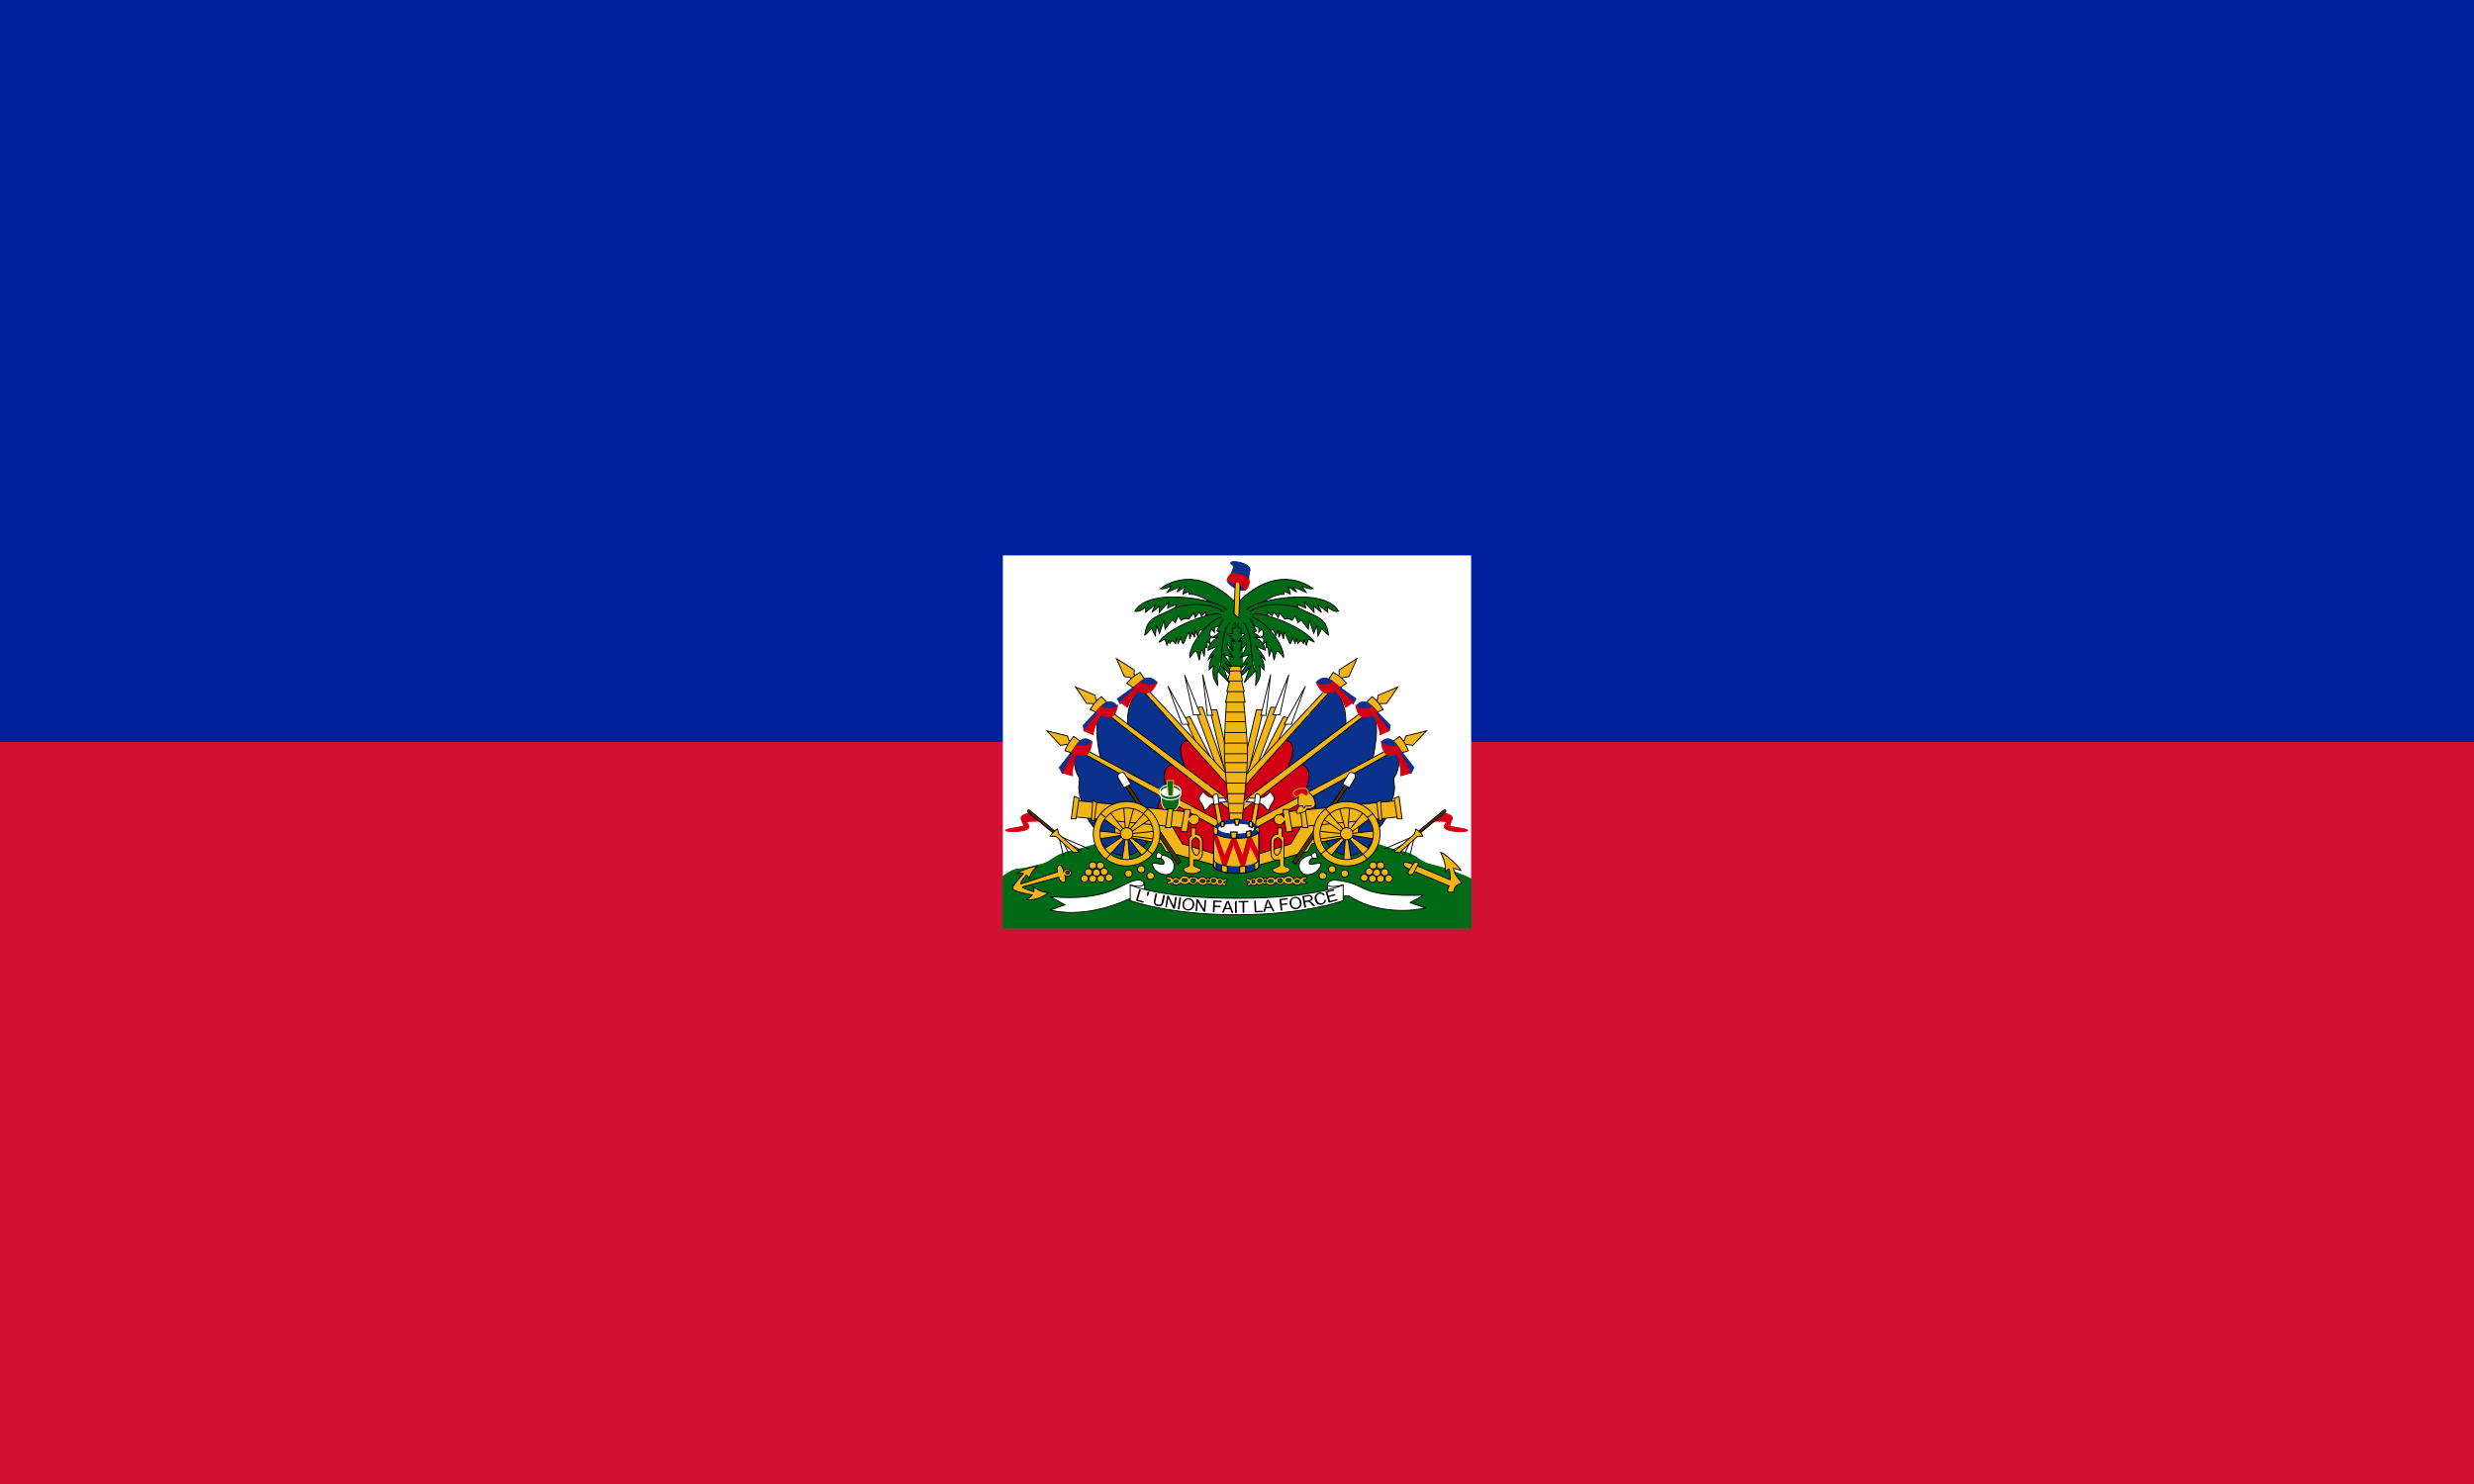 <svg xmlns="http://www.w3.org/2000/svg" xmlns:xlink="http://www.w3.org/1999/xlink" viewBox="0 0 500 300">
<path fill="#d21034" d="M0 0h500v300H0z"/>
<path fill="#00209f" d="M0 0h500v150H0z"/>
<g stroke="#000" stroke-width=".183" fill="#f1b517">
<path fill="#fff" d="M202.68 112.28h94.642v75.34H202.68z" stroke="none"/>
<path stroke="#016a16" d="M269.05 166.77l-19.314.56-19.227.22s-9.88 3.653-13.92 4.473c-4.03.817-3.51 2.14-6.62 2.836-2.5.55-2.79.73-4.25.83-.89.05-1.98.74-3.05 1.49v10.45h94.64v-9.94c-1.03-.56-2.01-.95-3.01-1.29-1.39-.47-2.33-.99-4.83-1.55-3.12-.7-2.59-2.02-6.62-2.84-4.04-.82-13.83-5.26-13.83-5.26z" fill="#016a16"/>
<g id="a">
<path d="M244.53 143.51l1.397-.033 2.555 10.75-.545 3.385-3.407-14.102z"/>
<path d="M243.06 136.35l.954 8.284 1.022-.066-1.976-8.218z" fill="#fff"/>
<path d="M245.72 154.59l-4.293-11.538 1.6-.1 5.01 14.103-2.317-2.465z"/>
<path d="M239.42 136.48l1.772 8.02h1.43l-3.202-8.02z" fill="#fff"/>
<path d="M241.91 150.55l-2.52-5.424 1.09-.23 4.6 9.007-3.17-3.353z"/>
<path d="M236.08 138.78l2.794 7.626h1.43l-4.224-7.626z" fill="#fff"/>
<path d="M242.25 151.36l-11.436-12.484c-3.572 2.828-2.908 8.02-2.908 8.02l12.957 10.167 1.386-5.703z" fill="#0a328c"/>
<path d="M248.86 158.24l-8.483-8.594c-3.587.125-.74 5.48-.56 6.152l9.043 7.734v-5.292z" fill="#d20014"/>
<path d="M248.14 156.76l-17.54-18.78-.683.483 18.56 20.622-.337-2.325zm-18.55-19.99l-.385-.446.038-.89-3.62-2.304 1.618 3.64 1.24.223.39.446.73-.67z"/>
<path d="M227.74 138.11c.616-.743 1.348-1.486 2.657-2.192l1 1.45-2.155 1.82-1.502-1.078z"/>
<path stroke="#0a328c" d="M225.81 141.28l.588 1.026c.364-.135 4.03-3.457 4.03-3.457l2.633-.09.76-.84c-1.93-2.08-3.75.29-3.75.29l-4.25 3.05z" fill="#0a328c"/>
<path stroke="#d20014" d="M227.91 143.01c.14-.918 1.876-3.214 2.128-3.295 1.303.39 2.515 1.14 3.835-1.837-1.148 1.46-3.472-.027-3.472-.027l-1 .84.03.41-3.05 2.84 1.54 1.08z" fill="#d20014"/>
<path d="M237.25 154.67l-14.367-11.41c-2.46 2.502-.415 10.23-.415 10.23l14.042 7.608.74-6.427z" fill="#0a328c"/>
<path d="M249.17 163.92l-11.818-9.467c-4.036.566-.863 6.506-.623 7.16l12.48 6.77-.04-4.463z" fill="#d20014"/>
<path d="M248.7 162l-25.554-19.182-.587.59 26.83 20.956-.69-2.364zm-26.77-20.19l-.46-.374-.122-.885-3.98-1.66 2.25 3.32 1.253.02.46.38.6-.78z"/>
<path d="M220.35 143.43c.473-.835 1.06-1.69 2.222-2.603l1.246 1.26-1.795 2.152-1.673-.81z"/>
<path stroke="#0a328c" d="M218.92 146.64l.16 1.06c.337-.188 3.56-3.726 3.56-3.726l2.586-.477.527-.833c-1.797-2.114-3.713.698-3.713.698l-3.12 3.278z" fill="#0a328c"/>
<path stroke="#d20014" d="M220.97 148.54c-.123-.982 1.22-3.863 1.455-3.98 1.547.46 2.894 1.152 3.462-2.07-.897 1.614-3.46.363-3.46.363l-.86.98.12.53-2.61 3.37 1.893.807z" fill="#d20014"/>
<path d="M236.22 161.65c-.19-.046-18.517-10.442-18.517-10.442-1.334 2.253-.128 5.52.457 6.03.034 1.5-.602 2.305.707 5.438.386 2.037 1.328 3.913 2.7 5.027 1.67 6.417 8.222 6.848 10.746 1.624l3.908-7.677z" fill="#0a328c"/>
<path d="M248.35 168.51l-12.548-7.355c-4.036.567.086 8.055.326 8.71l12.116 4.304.106-5.66z" fill="#d20014"/>
<path d="M246.24 165.85l-28.35-15.09-.484.673 29.904 16.647-1.07-2.23zm-29.71-15.91l-.514-.3-.265-.856-4.19-1.04 2.76 2.934 1.24-.177.52.31.47-.86z"/>
<path d="M215.23 151.78c.332-.896.773-1.828 1.772-2.907l1.436 1.056-1.425 2.39-1.783-.55z"/>
<path stroke="#0a328c" d="M214.1 155.18l.593 1.167c.307-.232 3.004-4.578 3.004-4.578l2.492-.82.46-1.02c-2-1.85-3.5 1.34-3.5 1.34l-3.06 3.9z" fill="#0a328c"/>
<path stroke="#d20014" d="M216.77 156.84c-.2-1 .484-4.197.7-4.345 1.56.465 2.863.597 3.223-2.623-.907 1.53-3.328.954-3.328.954l-.71 1.085.15.38-2.06 3.95 2.025.6z" fill="#d20014"/>
</g>
<use xlink:href="#a" transform="matrix(-1 0 0 1 499.86 0)"/>
<path stroke="#016a16" d="M248.76 125.6l-.465 9.07h2.9l-.425-8.99 3.023-.426-.335-3.582-7.51.29.04 3.253 2.772.385z" fill="#016a16"/>
<g id="b" fill="#016a16">
<path d="M249.82 121.9c-7.764-7.77-13.878-3.98-15.334-2.902.962.187 1.826-.412 2.273-.48-.28.353-.87 1.23-.87 1.23s2.4-1.135 2.67-1.03c-.35.275-.73.935-.73.935.18.07 1.53-1.057 1.79-1.077-.42.466-.54 1.528-.54 1.528l1.17-.545c.3.21-.09.63.18.6 1.94-.16 4.67 1.77 5.05 2.37"/>
<path d="M247.9 123.32c-.81-1.854-15.588-5.005-18.56.244 1.163.293 2.276-.976 2.276-.976l-.1 1.17 1.97-1.51-.707 1.56 1.56-1.27-.05 1.27 1.92-2.098-.25 1.22 1.72-.732-.21 1.024"/>
<path d="M247.24 123.61c-3.793-2.537-9.66-.83-9.66-.83-3.74 2.098-5.736 1.72-6.22 5.61.355-.145 1.366-1.365 1.366-1.365l.76 1.513.25-2.147.608 1.66.91-2.73.203 1.86 1.416-1.85.657.54.607-1.41.556.93s.96-.58 1.517-.24l1.062-1.22.253.88.91-1.07.355.78.91-.83-.05.59 3.135.05"/>
<path d="M246.38 124.05c-2.643-.05-10.226 2.812-12.188 5.806.78-.436 1.262-.635 1.262-.635l.387 1.21.48-1.2.1.93c.29-.72.62-.8 1.17-.05l.21-1.12.31 1.08.51-1.17s.32 1.27.51 1.22.84-2.19 1.21-2.29l.1 1.37.51-1.36.46 1.03.11-1.46.51 1.13s.27-1.1.66-1.32l.76.69 3.38-2.43"/>
<path d="M246.89 124.68c-3.52 1.35-6.67 6.18-6.43 8.226 1.565-1.94 1.228-1.674 1.928.56 0 0 .264-1.955.53-2.187l.46 1.44.17-1.89.47.02-.12-1.19.698.53c-.163-.68-.338-.91.386-1.49 0 0-.917.12-.193-1.54l.67.65s-.12-.72.12-1l2.48-.86"/>
<path d="M247.23 125.04l-1.33 2.534.682.197-1.535 1.16 1.296-.13s-1.978.73-2.217 2.67l2.013-.89s-1.71 1.75-1.95 2.8l1.16-1.02s-1.13 1.22-.96 3.06l.85-.95c-.21 2.24-.14 2.44.88 4.15 0 0-.28-2.63.03-2.96l2.25 2.34-1.26-3.32s1.39 2.11 2.25 1.91l-1.78-2.7 1.74 1.42-1.98-2.96 1.84.56s-1.33-1.68-1.23-2.73l1.26 1.38s-.48-1.58-.34-2.04l.65.14-1.27-1.44.85-.17-.1-.95.61-.2-.04-1.05m-1.09 0c-2.19 2.96-1.06 7.53-2.36 9.87"/>
</g>
<use xlink:href="#b" transform="matrix(-1 0 0 1 499.86 0)"/>
<path d="M250.94 166.54s1.19-9.945 1.186-14.225c-.002-3.37-.814-10.835-.814-10.835h-3.417s-.52 7.43-.442 10.79c.1 4.28 1.186 14.27 1.186 14.27h2.3z"/>
<path d="M247.67 141.95h3.96l-.465-2.666h-2.87l-.625 2.666z"/>
<path d="M247.93 139.82h3.538l-.666-2.666h-2.18l-.692 2.666z"/>
<path d="M248.16 137.66h2.95l-.5-2.666h-1.876l-.574 2.666z"/>
<path d="M250.71 134.67h-2.063l-.21.964h2.442l-.17-.964zm.42 29.7h-2.62m2.77-1.95h-2.94m3.32-1.98h-3.727m3.927-2.15h-3.9m3.92-2.15h-4.102m4.262-1.97h-4.45m4.46-1.79h-4.65m4.62-2.16h-4.65m4.5-2.14h-4.495m4.285-2.17h-4.065m3.875-1.95h-3.672"/>
<path stroke="#0a328c" d="M249.91 119.04c-.688-.324-2.245-1.313-1.783-1.903l.713-1.214c1.01-2.277-.018-1.395-.126-2.105-.103-.683 3.865-.15 3.924 1.396.016.426-.295.176-.252 2.612l-.755 1.457c-.56.053-1.23-.014-1.72-.243z" fill="#0a328c"/>
<path d="M250.39 124.93l-.986-.83.273-7.105.965.283-.252 7.652z"/>
<path stroke="#d20014" d="M251.67 119.25c.62-.362 1.024-1.443.65-2.085-1.016-1.287-1.673-.756-3.378-1.336-.34.36-1.055 1.05-.902 1.57 2.242 1.05 1.372.15 2.114.29.4.07.658.54 1.516 1.55z" fill="#d20014"/>
<use xlink:href="#c" transform="matrix(1 0 0 -1 -.002 320.37)"/>
<path stroke="#fff" stroke-width=".181" stroke-linecap="round" d="M238.36 161.75c0 1.3-.815 2.353-1.818 2.353s-1.82-1.054-1.82-2.353v-1.276h3.638v1.276z" fill="#016a16"/>
<ellipse cy="160.06" rx="1.806" ry=".898" cx="236.54" fill="#fff" stroke="none"/>
<path stroke="#f1b517" d="M236.13 161.08l-.31-3.297h1.382l-.226 3.297h-.846z" fill="#016a16"/>
<path id="c" d="M238.54 160.12c-.265.493-1.06.852-2 .852-.937 0-1.727-.36-1.992-.852a.756.756 0 0 0-.1.36c0 .668.938 1.21 2.093 1.21s2.1-.542 2.1-1.21a.748.748 0 0 0-.09-.36z" stroke="#fff" stroke-linecap="round" stroke-width=".237" fill="#016a16"/>
<g id="d">
<path d="M246.04 172.79l-7.06-2.19-3.076-5.254-10.893-.535.38 3.95 9.28 1.78.88 1.58 10.67 2.97-.17-2.29z"/>
<path d="M238.66 174.25l-11.148-16.398-.547.412 11.06 16.467.635-.48z" fill="#503200"/>
<path d="M228.55 158.5l-1.19-1.992c-.223-.368-.56-.49-1.06-.228-.483.255-.436.76-.238 1.123l1.1 1.852 1.388-.755z" fill="#fff"/>
<path d="M239.99 164.13l-22.496-2.286-.547 3.27 22.387 2.252.656-3.236z"/>
<path d="M217.09 161l-.583 4.538h.948l.656-4.15-1.02-.388zm3.75.74l-.255 4.08.583.07.474-3.622-.802-.528zm15.24 1.75l-.547 3.834 1.094-.035.437-3.8h-.984zm3.36.11l-.78 4.434 1.24.18.353-2.332c.1.468.53.824 1.046.824.58 0 1.06-.464 1.06-1.032s-.48-1.026-1.07-1.026c-.41 0-.78.24-.94.687l.23-1.662-1.15-.073zm-8.12.72l-3.094 3.482.36.423 3.972-2.71-1.238-1.195zm-7.2 8.68l3.094-3.482-.36-.423-3.972 2.71L224.12 173zm8.1-.87l-3.764-2.91-.387.273 2.96 3.756 1.18-1.12zm-9.28-6.72l3.816 2.81.464-.348-2.99-3.755-1.29 1.293zm4.15-2.32l.365 4.573.513-.022 1.207-4.45-2.085-.1zm1.25 11.1l-.365-4.573-.565-.053-.69 4.626h1.62zm5.06-6.16l-4.795.51-.072.457 4.85.634.017-1.6zm-11.41 1.58l4.68-.74.1-.364-4.842-.54.062 1.644z"/>
<ellipse cy="168.55" cx="227.69" rx="1.27" ry="1.225"/>
<path stroke-linecap="round" d="M234.44 168.55c0 3.592-3.022 6.507-6.745 6.507s-6.745-2.915-6.745-6.507c0-3.592 3.022-6.507 6.745-6.507s6.745 2.915 6.745 6.507zm-1.347 0c0 2.875-2.418 5.207-5.398 5.207s-5.397-2.333-5.397-5.207c0-2.874 2.418-5.207 5.397-5.207s5.398 2.333 5.398 5.207z" fill-rule="evenodd"/>
<path d="M223.48 165.26l-1.057-.796m8.607.026l.902-.92m1.038 9.13l-1.11-.87m-8.38 1.87l.954-1.02m21.766-10.56l1.155 5.886-.942.497-1.014-6.3.8-.083z"/>
<path d="M245.59 161.36c-.535-.224-1.232.155-2.374-1.292-1.878 1.722-.107 1.98.178 3.686.532.218.86-1.323 2.303-1.48.18-.018 2.298-.204 2.298-.204l-.532-.726s-1.474.04-1.873.016z" fill="#fff"/>
<path d="M246.36 162.52l-.214-1.756c-.232-.62-1-.087-1 .275l.197 1.61 1.017-.14z" fill="#fff"/>
<path d="M240.76 167.37l.02 1.637c-.537.183-.455.585-.438 1.168l.02 4.77c-.19.318-.78.333-1.055.58-.277.25-.242.73 1.02 1.048l.975.035c1.486-.326 1.793-.818 1.048-1.095-.397-.148-.92-.324-1.117-.557l.033-1.137.964.03c.26 0 .753-.65.77-1.19l.005-2.47c-.035-1.4-1.085-1.56-1.38-1.54l.02-1.29h-.885zm1.63 2.73c.018-.4-.555-.757-.786-.767s-.734.467-.75.867v1c.033.367.326 1.61.914 1.7.28.044.64-.4.64-.766l-.017-2.034z" fill-rule="evenodd"/>
<path d="M234.28 172.33c-.636-.257-.63 1.172-.63 1.172l1.003.01c.438.2.79.843.51 1.16-.23.26-2.176-.442-2.307-.038.344 1.94 2.917 2.688 3.848 1.84.91-.832 1.14-3.05-1.817-3.63l-.607-.514zm.59.53l-.292.64" fill="#fff"/>
<path d="M214.94 173.06l-.963-4.05m2.133 3.81l-1.48-3.153m4.03 2.323l-3.337-1.792m4.777 1.432l-6.192-2.688"/>
<path stroke="#d20014" d="M210.22 166.01s-2.254-.036-2.656.122c-.162.064.567.825.416 1.115-.563 1.083-4.394.934-4.697.698-.52-.405 3.568-.753 3.595-1.03.03-.315-.605-1.145-.506-1.654.128-.66 1.788-.9 1.788-.9l2.06 1.66z" fill="#d20014"/>
<path d="M213.23 168.05l-5.102-4.222s-.225-.238-.413-.033c-.184.2.07.43.07.43l5.262 4.35.183-.525z" fill="#503200"/>
<path d="M218.15 172.22c-.09-.087-4.155-3.608-4.155-3.608l-.27-1.028s-.63.425-.86.645-.586.81-.586.81l1.13.05 3.59 3.29 1.14-.18z"/>
<ellipse cy="177.06" cx="232.53" rx=".74" ry=".715"/>
<ellipse cy="175.72" cx="230.64" rx=".74" ry=".715"/>
<ellipse cy="176.59" cx="228.09" rx=".74" ry=".715"/>
<ellipse cy="177.44" cx="224.15" rx=".74" ry=".715"/>
<ellipse cy="177.64" cx="222.49" rx=".74" ry=".715"/>
<ellipse cy="177.64" cx="220.85" rx=".74" ry=".715"/>
<ellipse cy="177.59" cx="219.18" rx=".74" ry=".715"/>
<ellipse cy="176.32" cx="219.99" rx=".74" ry=".715"/>
<ellipse cy="176.4" cx="221.6" rx=".74" ry=".715"/>
<ellipse cy="176.2" cx="223.14" rx=".74" ry=".715"/>
<ellipse cy="174.96" cx="222.36" rx=".74" ry=".715"/>
<ellipse cy="174.94" cx="220.85" rx=".74" ry=".715"/>
<path d="M236.47 177.99c0-.316-.77-.18-.77-.55 0-.412 1.174-.11 1.336.252.66-.596.944-.16 1.348.02.575-.855 1.287-.823 1.98-.197.402-.443 1.41-.297 1.758.197.664-.66 1.254-.497 1.715-.02.186-.346.458-.27.654-.02.36-.628 1.25-.44 1.62-.024.33-.366.67-.08 1.12.19.3-.28.78-.227.78.05 0 .29-.63.188-.63.474 0 .256.46.127.46.45 0 .255-.68.35-.78-.056-.23.44-1.06.27-1.14-.138a.777.777 0 0 1-1.24-.06c-.29.235-.63.268-.79.032-.51.556-1.39.442-1.69-.17l-.29.012c-.51.69-1.3.37-1.52-.01-.85.615-1.36.42-1.84.02-.54.666-1.38.62-1.57 0-.37.267-1.14.33-1.14.017 0-.31.65-.2.65-.47zm1.655.15c0 .143-.195.26-.435.26s-.436-.117-.436-.26.195-.26.436-.26.435.117.435.26zm1.82-.218c0 .172-.235.312-.524.312-.28 0-.52-.14-.52-.312 0-.173.24-.312.53-.312.29 0 .53.14.53.312zm3.575.197c0 .17-.212.31-.474.31s-.474-.14-.474-.32.212-.32.474-.32.474.14.474.31zm-1.904-.09c0 .22-.207.4-.463.4s-.464-.18-.464-.4.2-.4.46-.4.46.18.46.4zm4.06.01c0 .2-.186.36-.414.36s-.415-.16-.415-.36c0-.2.186-.36.415-.36s.414.16.414.35zm-1.244.08c0 .12-.12.23-.267.23-.148 0-.268-.11-.268-.23s.12-.23.268-.23c.147 0 .267.1.267.23zm2.422.09c0 .18-.135.33-.302.33s-.3-.15-.3-.33c0-.19.134-.33.3-.33s.302.15.302.33z" fill-rule="evenodd"/>
</g>
<use xlink:href="#d" transform="matrix(-1 0 0 1 499.86 0)"/>
<g stroke-width=".231">
<path stroke="#0a328c" d="M249.84 165.72c-2.512 0-4.55.944-4.55 2.102 0 .2.057.39.17.572.542.63 2.306 1.087 4.397 1.087 1.957 0 3.625-.4 4.277-.96a1.13 1.13 0 0 0 .256-.69c0-1.16-2.038-2.1-4.55-2.1z" fill="#0a328c"/>
<path stroke-width=".187" d="M254.43 167.98v7.058c0 .828-2.048 1.5-4.572 1.5s-4.573-.672-4.573-1.5v-7.058c0 .828 2.05 1.5 4.573 1.5s4.572-.672 4.572-1.5z"/>
<path stroke="#d20014" stroke-width=".183" d="M245.28 167.98v1.082l2.22 6.844 1.772-5.263 1.946 5.465 1.425-5.16 1.783 3.47v-1.92l-1.656-3.363a8.25 8.25 0 0 1-.593.134l-1.028 3.81-1.45-3.61a14.522 14.522 0 0 1-.72-.03l-1.46 3.62-1.66-4.37c-.38-.22-.6-.47-.6-.73z" fill="#d20014"/>
<path stroke="#0a328c" stroke-width=".187" d="M254.43 173.72v1.318c0 .827-2.048 1.5-4.572 1.5s-4.573-.673-4.573-1.5v-1.318c0 .828 2.05 1.5 4.573 1.5s4.572-.672 4.572-1.5z" fill="#0a328c"/>
<path stroke-width=".187" d="M251.74 175.08c-.372.055-.77.097-1.185.118l.01 1.317c.418-.02.815-.062 1.187-.118l-.012-1.317zm-4.87-.22l-.012 1.312c.353.1.75.184 1.186.246V175.1a8.906 8.906 0 0 1-1.174-.24zm-1.59-1.14v1.317c0 .246.185.474.506.68l.023-1.302c-.34-.208-.53-.443-.53-.695zm9.15.14l-.023.006c-.08.267-.38.516-.83.723l.005 1.31c.53-.25.848-.54.848-.87v-1.18z"/>
<path stroke-width=".187" d="M254.43 168.03v7.012c0 .828-2.048 1.5-4.572 1.5s-4.573-.672-4.573-1.5v-7.012" fill="none"/>
<path stroke="#fff" stroke-width=".192" d="M253.39 167.52c0 .5-1.584.907-3.537.907-1.954 0-3.538-.406-3.538-.907s1.584-.907 3.538-.907c1.953 0 3.537.406 3.537.907z" fill="#fff"/>
<path d="M248.7 168.19l.157 1.25c.307.022.626.038.953.04l.232-1.29H248.7zm4.1-.3l-.912.247.058 1.177a8.91 8.91 0 0 0 .866-.19l-.012-1.234zm-5.4-1.91c-.26.076-.5.165-.72.263l.127.945.58-.185.013-1.023zm2.44-.37c-.122 0-.24.007-.36.01l.197 1.184.605-.01.238-1.156a9.727 9.727 0 0 0-.68-.028zm2.67.41l-.122 1.034.69.244.077-1.014a5.26 5.26 0 0 0-.645-.264z"/>
<path stroke-width=".183" d="M245.99 168.8l.184-1.288-.935-.506.02 1.465.72.33zm8.41-.28l.042-1.288-.876.262.834 1.026z"/>
</g>
<path d="M263.69 160.03c.83-.115 2.062 1.024 2.136 2.433.06 1.118-1.69 1.06-1.69 1.06-.09.458-1.055.88-1.84.916-.763.03.207-1.44.207-1.44-.475-1.26.148-2.75.148-2.75l1.04-.23z"/>
<path d="M262.5 162.95l.8-.03s.062.415.21.43c.156.018.325-.4.325-.4l1.217-.03"/>
<path stroke="#f1b517" d="M264.13 160.86c.68-.49.084-1.48-.386-1.49l-1.098.03c-.517.01-1.392.573-1.276 1.06.102.423.387.617.83.543.203-.033.627-.563.832-.572.275-.01.878.59 1.098.43z" fill="#d20014"/>
<path d="M214.24 174.86c-.617.078-.73.788-.5 1.44-2.686.756-5.086 1.74-7.455 2.406-.095-.474 1.174-1.845 1.174-1.845.33.17.58.94.58.94.08-1.58 1.64-2.63 1.64-2.63-.93-.12-3.74.97-4.07 1.42 0 0 1.09-.12 1.25 0 0 0-2.14 2.31-2.24 3 .33.75 4.02 1.31 4.02 1.31-.06.2-1.09.93-1.09.93 1.47.33 3.68-.72 4.34-1.35 0 0-1.73-.14-3.08-1.23 0 0 .27.68.11 1.01 0 0-2.1-.6-2.32-.95 0-.03 4.96-1.31 7.36-2 .08.43.56 1.24 1.13 1.05.38-.12.26-.86.12-1.39a.77.77 0 0 0 .5.19c.42 0 .76-.33.76-.73a.756.756 0 0 0-.77-.74.755.755 0 0 0-.72.51c-.1-.45-.35-1.35-.81-1.29zm1.89 1.528c0 .19-.162.345-.36.345s-.357-.155-.357-.345.16-.345.358-.345.36.154.36.345z" fill-rule="evenodd"/>
<path d="M293.07 177.88c.183-.367-.162-2.212-.162-2.212-.373.042-.882.68-.882.68.48-1.51-.865-4.036-.865-4.036.92.19 3.95 3.128 4.11 3.657 0 0-1.33-.48-1.53-.42.22 1.5 1.26 2.2 1.65 2.99 0 0-1.72.38-1.55 1.82l-1.12.02c-.39-.48.15-1.28.15-1.28l-7.74-3.24c-.49-.21-1.62-.72-1.45-1.32.17-.61 2.02.25 2.47.39l6.94 2.93z"/>
<path d="M285.64 176.54l.91-1.673c.326-.44-.346-.92-.823-.356l-1.02 1.53c-.454.84.5 1.07.933.5z"/>
<g fill="#fff">
<path d="M231.37 180.37l-.063-1.825-2.207.122-.126 1.987 2.396-.284z"/>
<path d="M215.24 182.92l-2.95-1.655c12.168 1.115 14.653-3.13 17.593-3.356 1.808-.15 2.09 2-1.413.98l.906 2.24s-8.638 4.86-17.13 2.85l2.994-1.07zm53.01-2.55l.063-1.825 2.7.063.125 1.986-2.888-.224z"/>
<path d="M284.94 182.48l2.777-1.515c-13.94.415-10.765-2.29-17.74-3.048-1.8-.196-3.156 2.12 1.414.982l-.9 2.24h2.19c4.75 3.12 11.16 3.4 15.4 2.4l-3.13-1.07z"/>
<path d="M228.42 178.91v3.154s7.728 2.868 21.52 2.868c13.85 0 21.518-2.868 21.518-2.868v-3.154s-5.85 2.695-21.52 2.695c-15.61 0-21.518-2.695-21.518-2.695z"/>
</g>
<path d="M229.57 182.08l.682-2.31.317.088-.61 2.037 1.18.324-.08.27-1.5-.41zm2.236-1.016l.038-.453.102-.38.338.08-.102.39-.193.42-.19-.04zm3.326-.155l.322.06-.287 1.36c-.05.23-.117.42-.202.54s-.208.22-.37.28c-.165.06-.364.06-.6.02a1.217 1.217 0 0 1-.535-.23.66.66 0 0 1-.242-.39c-.032-.16-.02-.36.03-.61l.288-1.36.323.06-.29 1.35c-.05.2-.06.36-.04.46s.07.19.15.26a.73.73 0 0 0 .33.15c.23.04.42.03.54-.06.12-.09.21-.28.28-.57l.28-1.36zm.363 2.51l.402-2.37.333.05.975 2.06.315-1.86.312.05-.402 2.37-.333-.06-.975-2.07-.316 1.86-.31-.05zm2.54.38l.343-2.38.326.04-.342 2.38-.326-.05zm.938-1.05c.047-.4.194-.7.44-.89.248-.2.546-.28.895-.25.228.02.427.1.598.22.17.12.293.28.367.48.074.2.097.41.07.65a1.4 1.4 0 0 1-.23.63 1.03 1.03 0 0 1-.482.38 1.28 1.28 0 0 1-.61.08 1.202 1.202 0 0 1-.6-.23 1.056 1.056 0 0 1-.36-.49 1.31 1.31 0 0 1-.07-.61zm.337.04c-.034.29.02.52.16.7.14.18.332.29.574.31a.814.814 0 0 0 .638-.19c.178-.15.286-.38.322-.69a1.19 1.19 0 0 0-.04-.52.76.76 0 0 0-.26-.37.83.83 0 0 0-.427-.17.865.865 0 0 0-.625.16c-.185.13-.3.38-.342.74zm2.31 1.41l.2-2.4.338.02 1.144 1.98.16-1.88.314.02-.203 2.39-.337-.03-1.143-1.98-.16 1.88-.314-.02zm3.488.24l.11-2.4 1.676.07-.013.28-1.34-.06-.03.74 1.17.05-.01.28-1.16-.05-.05 1.09-.33-.01zm1.833.08l1.01-2.39h.36l.97 2.42-.37-.01-.27-.74-1.04-.02-.29.72-.35-.01zm.74-.98l.85.01-.24-.67a6.39 6.39 0 0 1-.16-.5 2.98 2.98 0 0 1-.14.45l-.28.7zm1.92 1.01l.01-2.4h.33v2.4h-.33zm1.54-.01l-.03-2.12-.82.01v-.28l1.98-.03.01.28-.82.01.03 2.12h-.32zm2.44-.06l-.11-2.4.33-.02.1 2.11 1.23-.06.02.28-1.55.07zm1.68-.08l.78-2.46.36-.03 1.2 2.32-.37.03-.34-.71-1.03.07-.22.74-.35.02zm.65-1.03l.84-.06-.31-.65a6.445 6.445 0 0 1-.21-.49 2.97 2.97 0 0 1-.1.46l-.22.72zm2.92.75l-.27-2.39 1.67-.18.03.28-1.34.14.09.74 1.16-.13.03.28-1.16.12.13 1.08-.32.03zm1.83-1.37c-.06-.4.01-.72.2-.97.19-.26.46-.41.8-.46.23-.03.44-.01.64.07s.36.21.48.38c.13.18.21.38.24.62.04.24.02.47-.05.67s-.19.37-.36.49c-.17.13-.36.2-.57.23a1.22 1.22 0 0 1-.65-.07 1.09 1.09 0 0 1-.48-.39 1.327 1.327 0 0 1-.23-.58zm.34-.04c.04.28.16.5.34.64a.817.817 0 0 0 .64.16.8.8 0 0 0 .57-.34c.13-.19.18-.44.13-.74a1.2 1.2 0 0 0-.18-.5.78.78 0 0 0-.34-.3.842.842 0 0 0-.46-.06.85.85 0 0 0-.56.31c-.14.17-.19.44-.13.8zm2.62.8l-.44-2.36 1.09-.19a1.52 1.52 0 0 1 .51-.03.558.558 0 0 1 .32.18.673.673 0 0 1 .17.34.586.586 0 0 1-.09.45c-.09.14-.25.24-.48.31a.87.87 0 0 1 .22.08c.11.06.22.15.33.26l.55.57-.41.07-.42-.43a4.25 4.25 0 0 0-.29-.29c-.07-.06-.14-.11-.19-.13s-.11-.03-.16-.04c-.04 0-.1.01-.18.02l-.37.07.2 1.05-.32.06zm.08-1.38l.7-.12a1.1 1.1 0 0 0 .34-.1.367.367 0 0 0 .19-.4.358.358 0 0 0-.17-.26c-.1-.06-.24-.07-.42-.04l-.77.13.15.78zm3.93-.26l.34.01c-.01.27-.08.49-.23.66a1.034 1.034 0 0 1-.59.34c-.26.06-.48.05-.67-.01s-.34-.19-.47-.37a1.606 1.606 0 0 1-.27-.6 1.366 1.366 0 0 1 0-.67c.05-.21.16-.37.32-.51s.34-.23.56-.27a1.08 1.08 0 0 1 .66.04.973.973 0 0 1 .47.42l-.3.14a.757.757 0 0 0-.33-.32.693.693 0 0 0-.43-.03.813.813 0 0 0-.44.23.69.69 0 0 0-.18.4 1.39 1.39 0 0 0 .03.46c.05.2.12.37.22.5a.686.686 0 0 0 .36.27c.14.04.29.05.44.02a.71.71 0 0 0 .42-.25.79.79 0 0 0 .15-.5zm.92.65l-.67-2.31 1.73-.47.08.27-1.41.38.21.7 1.33-.36.08.27-1.32.35.23.79 1.47-.4.08.27-1.79.48z" fill="#000" stroke="none"/>
</g>
</svg>
